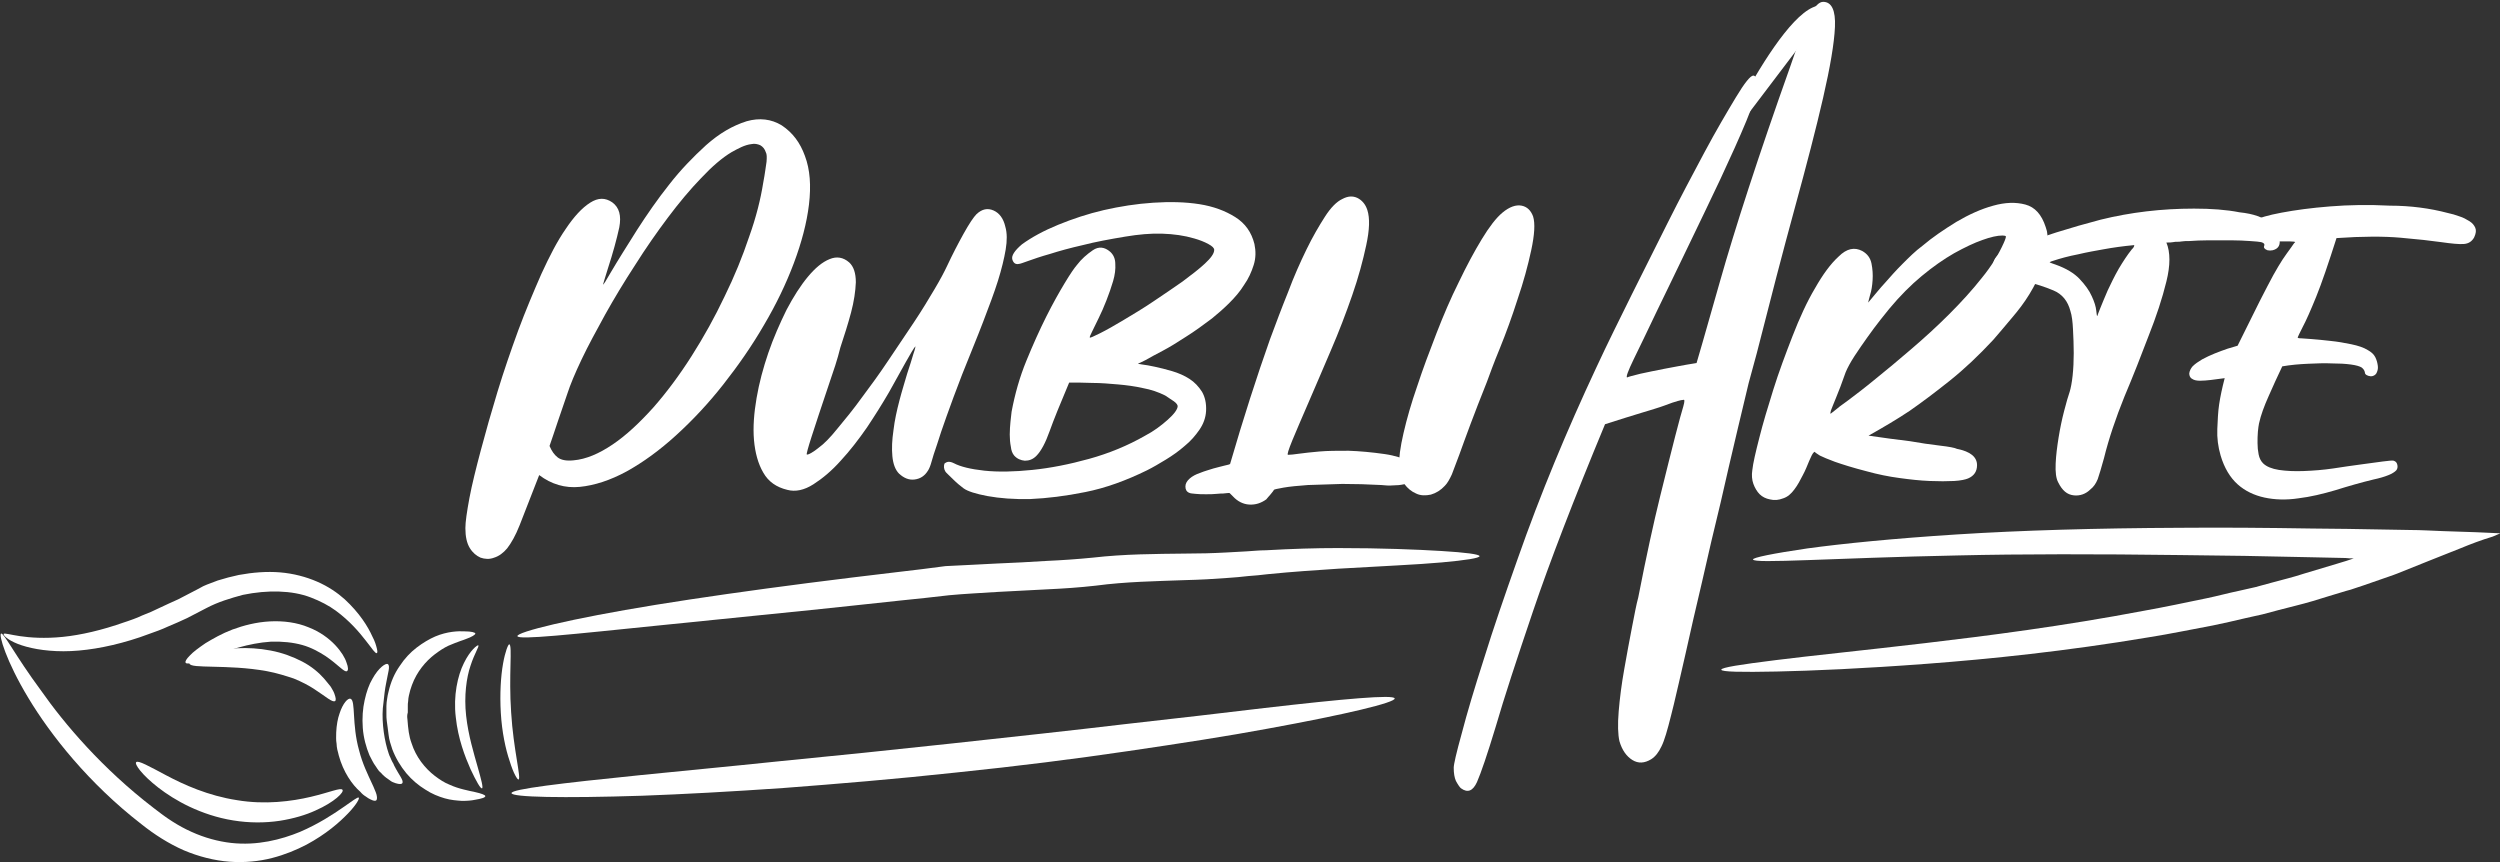 <svg width="229" height="79" viewBox="0 0 229 79" fill="none" xmlns="http://www.w3.org/2000/svg">
    <rect x="0" y="0" width="229" height="79" fill="#333333" stroke="none"/>
    <g clip-path="url(#clip0_5_234)">
        <path
            d="M35.09 66.509C35.158 67.251 35.293 67.96 35.462 68.568C35.564 68.872 35.631 69.176 35.767 69.412C35.834 69.547 35.868 69.682 35.935 69.783C36.003 69.885 36.071 70.02 36.105 70.121C36.544 70.999 37.017 71.505 36.848 71.742C36.781 71.843 36.578 71.843 36.24 71.742C36.172 71.708 36.071 71.674 35.969 71.64C35.868 71.606 35.8 71.539 35.699 71.471C35.496 71.336 35.259 71.168 35.056 70.965C34.955 70.864 34.854 70.729 34.718 70.627C34.617 70.492 34.516 70.357 34.414 70.189C34.178 69.885 34.042 69.547 33.84 69.176C33.535 68.433 33.299 67.589 33.231 66.677C33.163 65.766 33.231 64.888 33.4 64.145C33.569 63.369 33.806 62.694 34.11 62.187C34.685 61.141 35.361 60.702 35.53 60.837C35.767 61.006 35.53 61.647 35.361 62.626C35.259 63.133 35.192 63.706 35.124 64.382C35.023 65.023 35.023 65.766 35.09 66.509Z"
            fill="white" />
        <path
            d="M31.034 69.21C31 69.007 30.932 68.838 30.898 68.669C30.865 68.501 30.831 68.298 30.831 68.129C30.763 67.758 30.797 67.42 30.797 67.082C30.831 66.407 30.932 65.833 31.101 65.361C31.405 64.415 31.879 63.909 32.115 64.01C32.589 64.179 32.217 66.34 32.893 68.737C33.197 69.952 33.704 70.965 34.076 71.775C34.178 71.978 34.245 72.147 34.313 72.315C34.38 72.484 34.448 72.619 34.482 72.754C34.55 73.024 34.55 73.193 34.482 73.294C34.38 73.396 34.211 73.362 33.941 73.227C33.806 73.159 33.67 73.092 33.502 72.957C33.333 72.856 33.163 72.721 32.994 72.518C32.251 71.877 31.439 70.695 31.034 69.21Z"
            fill="white" />
        <path
            d="M24.442 61.478C22.582 61.141 20.824 61.107 19.54 61.073C18.255 61.039 17.41 61.039 17.342 60.769C17.275 60.533 18.052 60.06 19.371 59.723C20.723 59.385 22.65 59.182 24.78 59.588C25.861 59.79 26.842 60.161 27.687 60.6C28.532 61.039 29.208 61.613 29.681 62.153C29.918 62.423 30.121 62.694 30.29 62.896C30.425 63.132 30.56 63.335 30.628 63.538C30.763 63.909 30.797 64.145 30.696 64.213C30.459 64.382 29.851 63.808 28.802 63.132C28.295 62.795 27.653 62.457 26.909 62.153C26.199 61.917 25.354 61.647 24.442 61.478Z"
            fill="white" />
        <path
            d="M18.897 55.705C18.323 56.009 17.714 56.313 17.14 56.617C16.565 56.887 15.956 57.157 15.382 57.393C14.807 57.663 14.232 57.866 13.658 58.068C13.387 58.17 13.083 58.271 12.812 58.372C12.542 58.474 12.238 58.541 11.967 58.642C9.736 59.318 7.606 59.655 5.815 59.655C4.023 59.655 2.569 59.351 1.623 58.98C0.676 58.608 0.27 58.17 0.338 58.068C0.406 57.967 0.913 58.136 1.826 58.271C2.738 58.406 4.09 58.507 5.747 58.339C7.403 58.17 9.33 57.731 11.426 56.988C11.697 56.887 11.967 56.819 12.204 56.718C12.474 56.617 12.745 56.515 13.015 56.38C13.556 56.178 14.097 55.941 14.638 55.671C15.179 55.401 15.754 55.165 16.328 54.895C16.903 54.591 17.444 54.321 18.018 54.017L18.458 53.781C18.559 53.713 18.661 53.679 18.728 53.646L18.965 53.544C19.303 53.409 19.607 53.308 19.945 53.173C20.588 52.971 21.23 52.802 21.872 52.667C23.157 52.43 24.442 52.329 25.659 52.43C26.876 52.532 28.025 52.836 29.039 53.274C30.053 53.713 30.898 54.287 31.575 54.895C32.927 56.144 33.704 57.393 34.11 58.305C34.347 58.744 34.448 59.115 34.516 59.385C34.583 59.655 34.583 59.79 34.516 59.824C34.448 59.858 34.347 59.756 34.178 59.554C34.009 59.351 33.806 59.047 33.502 58.676C32.927 57.933 32.048 56.887 30.763 55.941C30.121 55.469 29.343 55.064 28.464 54.726C27.585 54.389 26.605 54.22 25.557 54.186C24.509 54.152 23.394 54.253 22.244 54.49C21.129 54.794 19.979 55.131 18.897 55.705Z"
            fill="white" />
        <path
            d="M24.712 56.92C25.963 56.853 27.214 57.022 28.262 57.461C29.31 57.866 30.121 58.474 30.696 59.081C31.27 59.689 31.608 60.263 31.744 60.702C31.913 61.141 31.913 61.411 31.777 61.478C31.541 61.613 30.966 60.87 29.817 60.094C29.242 59.723 28.532 59.318 27.687 59.081C26.842 58.845 25.861 58.744 24.813 58.777C22.717 58.912 20.824 59.621 19.438 60.094C18.052 60.6 17.14 60.938 17.004 60.702C16.937 60.6 17.072 60.364 17.376 60.06C17.68 59.723 18.188 59.351 18.83 58.912C19.506 58.507 20.317 58.035 21.298 57.663C22.312 57.292 23.461 56.988 24.712 56.92Z"
            fill="white" />
        <path
            d="M14.063 74.004C15.213 74.915 16.328 75.658 17.545 76.198C18.728 76.738 19.979 77.076 21.162 77.211C23.563 77.481 25.76 76.907 27.484 76.198C29.208 75.455 30.527 74.577 31.405 73.97C32.285 73.362 32.758 72.991 32.859 73.058C32.961 73.126 32.656 73.7 31.879 74.51C31.101 75.32 29.884 76.4 28.059 77.379C27.146 77.852 26.098 78.291 24.915 78.595C23.732 78.899 22.413 79.034 21.027 78.933C19.641 78.831 18.188 78.46 16.835 77.886C15.449 77.278 14.131 76.434 12.948 75.489C10.547 73.632 8.451 71.573 6.727 69.581C5.003 67.589 3.617 65.631 2.603 63.943C0.541 60.533 -0.135 58.102 0.101 58.035C0.338 57.933 1.42 60.094 3.719 63.2C5.916 66.34 9.398 70.425 14.063 74.004Z"
            fill="white" />
        <path
            d="M21.365 75.151C19.878 74.915 18.526 74.442 17.376 73.902C16.227 73.362 15.246 72.721 14.503 72.147C12.981 70.965 12.305 69.986 12.474 69.817C12.643 69.615 13.658 70.188 15.246 71.032C16.835 71.876 19.066 72.889 21.703 73.294C24.306 73.733 26.74 73.396 28.464 72.991C30.189 72.585 31.236 72.113 31.372 72.349C31.541 72.552 30.662 73.463 28.904 74.24C28.025 74.645 26.909 74.983 25.625 75.185C24.273 75.388 22.819 75.388 21.365 75.151Z"
            fill="white" />
        <path
            d="M37.322 65.901C37.389 66.779 37.457 67.42 37.693 68.061C37.896 68.703 38.2 69.277 38.572 69.783C38.944 70.29 39.384 70.729 39.823 71.066C40.263 71.404 40.736 71.708 41.175 71.876C41.615 72.079 42.054 72.214 42.46 72.315C42.832 72.417 43.204 72.484 43.508 72.552C44.117 72.687 44.455 72.822 44.455 72.923C44.455 73.058 44.117 73.159 43.508 73.261C43.204 73.328 42.798 73.362 42.325 73.362C41.852 73.328 41.311 73.294 40.736 73.126C40.161 72.957 39.553 72.721 38.944 72.315C38.336 71.944 37.727 71.438 37.22 70.83C36.713 70.222 36.24 69.446 35.935 68.635C35.868 68.433 35.8 68.23 35.733 67.994C35.665 67.791 35.631 67.555 35.597 67.319C35.53 66.846 35.496 66.475 35.428 66.036C35.395 65.833 35.395 65.597 35.395 65.361V65.023V64.686C35.395 64.449 35.428 64.213 35.462 64.01C35.496 63.774 35.53 63.571 35.597 63.335C35.8 62.457 36.138 61.681 36.612 61.006C37.051 60.33 37.592 59.756 38.167 59.318C38.741 58.879 39.316 58.541 39.857 58.305C40.972 57.832 41.987 57.798 42.561 57.832C43.17 57.832 43.542 57.933 43.542 58.035C43.542 58.136 43.237 58.339 42.663 58.541C42.528 58.608 42.359 58.642 42.19 58.71C42.02 58.777 41.852 58.845 41.649 58.912C41.446 58.98 41.277 59.081 41.074 59.149C40.871 59.25 40.668 59.351 40.465 59.486C40.06 59.756 39.62 60.06 39.215 60.465C38.809 60.87 38.437 61.343 38.133 61.883C37.829 62.423 37.592 63.065 37.457 63.706C37.423 63.875 37.389 64.044 37.389 64.213C37.355 64.382 37.355 64.55 37.355 64.719V64.989V65.259C37.288 65.496 37.288 65.665 37.322 65.901Z"
            fill="white" />
        <path
            d="M73.73 14.281C74.204 15.53 74.305 17.015 74.102 18.737C73.899 20.425 73.426 22.215 72.716 24.105C72.006 25.996 71.094 27.886 69.978 29.777C68.862 31.701 67.612 33.491 66.259 35.212C64.907 36.934 63.453 38.487 61.932 39.871C60.411 41.255 58.923 42.336 57.402 43.18C55.915 43.99 54.461 44.463 53.109 44.598C51.757 44.733 50.506 44.361 49.39 43.517C48.579 45.611 47.97 47.164 47.599 48.109C47.227 49.054 46.821 49.763 46.449 50.236C46.111 50.641 45.705 50.945 45.266 51.08C44.826 51.249 44.421 51.215 44.015 51.08C43.643 50.911 43.305 50.641 43.035 50.202C42.764 49.763 42.629 49.156 42.629 48.379C42.629 47.805 42.764 46.894 43.001 45.611C43.237 44.361 43.609 42.876 44.049 41.222C44.488 39.568 44.995 37.778 45.57 35.888C46.145 33.997 46.787 32.14 47.463 30.283C48.139 28.46 48.883 26.705 49.593 25.084C50.337 23.464 51.047 22.079 51.824 20.965C52.568 19.851 53.312 19.041 54.055 18.568C54.799 18.096 55.441 18.096 56.084 18.535C56.726 19.007 56.929 19.75 56.726 20.83C56.489 21.911 56.151 23.16 55.678 24.611C55.374 25.557 55.239 26.063 55.239 26.063C55.272 26.097 55.509 25.726 55.949 24.949C56.625 23.801 57.436 22.518 58.349 21.067C59.261 19.649 60.242 18.231 61.29 16.914C62.338 15.564 63.487 14.382 64.67 13.302C65.887 12.221 67.104 11.512 68.389 11.107C69.572 10.77 70.654 10.905 71.6 11.479C72.615 12.154 73.291 13.065 73.73 14.281ZM69.91 16.745C70.079 15.867 70.147 15.226 70.215 14.821C70.248 14.416 70.248 14.112 70.147 13.943C70.046 13.639 69.876 13.437 69.64 13.302C69.403 13.2 69.133 13.133 68.829 13.2C68.524 13.234 68.22 13.335 67.916 13.47C67.612 13.605 67.307 13.774 67.003 13.943C66.158 14.45 65.245 15.226 64.231 16.306C63.217 17.353 62.203 18.568 61.188 19.919C60.174 21.269 59.16 22.721 58.18 24.274C57.166 25.827 56.253 27.346 55.441 28.798C54.63 30.283 53.886 31.634 53.278 32.917C52.669 34.2 52.23 35.246 51.959 36.09C51.689 36.867 51.419 37.677 51.114 38.555C50.81 39.432 50.573 40.209 50.337 40.85C50.54 41.323 50.776 41.661 51.081 41.897C51.385 42.133 51.858 42.235 52.534 42.167C53.684 42.066 54.867 41.559 56.117 40.715C57.368 39.871 58.585 38.724 59.836 37.339C61.053 35.955 62.236 34.368 63.352 32.613C64.468 30.857 65.482 29.034 66.361 27.177C67.273 25.32 68.017 23.497 68.626 21.674C69.268 19.885 69.674 18.231 69.91 16.745Z"
            fill="white" />
        <path
            d="M75.995 35.01C75.218 37.306 74.677 38.96 74.339 40.006C74.001 41.053 73.865 41.593 73.899 41.627C73.933 41.661 74.068 41.627 74.305 41.492C74.542 41.357 74.778 41.188 74.981 41.019C75.454 40.682 76.029 40.108 76.705 39.264C77.381 38.453 78.159 37.508 78.936 36.428C79.748 35.347 80.559 34.233 81.37 33.018C82.182 31.802 82.959 30.655 83.703 29.541C84.447 28.427 85.055 27.414 85.596 26.502C86.137 25.591 86.509 24.882 86.746 24.375C87.253 23.295 87.76 22.316 88.267 21.404C88.774 20.493 89.18 19.885 89.45 19.615C89.957 19.142 90.464 19.041 91.005 19.277C91.546 19.514 91.918 20.02 92.087 20.763C92.256 21.337 92.256 22.046 92.121 22.856C91.985 23.666 91.749 24.645 91.411 25.726C91.073 26.806 90.599 28.055 90.058 29.473C89.518 30.891 88.841 32.511 88.132 34.301C87.557 35.786 87.084 37.069 86.712 38.116C86.34 39.162 86.036 40.04 85.833 40.715C85.596 41.391 85.427 41.931 85.326 42.302C85.224 42.673 85.123 42.91 85.021 43.079C84.717 43.585 84.311 43.855 83.771 43.923C83.263 43.99 82.79 43.788 82.351 43.383C82.013 43.045 81.81 42.505 81.742 41.796C81.675 41.087 81.708 40.31 81.844 39.399C81.945 38.521 82.148 37.609 82.385 36.698C82.621 35.786 82.892 34.942 83.094 34.233C83.331 33.491 83.534 32.917 83.669 32.41C83.838 31.938 83.872 31.701 83.838 31.735C83.669 31.938 83.399 32.41 82.959 33.187C82.52 33.963 82.013 34.875 81.438 35.921C80.829 36.968 80.153 38.048 79.41 39.162C78.632 40.276 77.855 41.289 77.009 42.201C76.198 43.112 75.353 43.821 74.508 44.361C73.663 44.902 72.851 45.071 72.108 44.868C71.127 44.632 70.383 44.125 69.91 43.281C69.437 42.471 69.166 41.458 69.065 40.31C68.964 39.129 69.065 37.846 69.302 36.462C69.538 35.077 69.91 33.693 70.383 32.309C70.857 30.925 71.431 29.642 72.04 28.393C72.682 27.177 73.325 26.165 74.001 25.354C74.677 24.544 75.319 24.004 75.995 23.734C76.638 23.464 77.246 23.565 77.787 24.038C78.193 24.409 78.395 25.017 78.395 25.861C78.362 26.671 78.227 27.616 77.956 28.629C77.686 29.642 77.347 30.722 76.976 31.836C76.705 32.95 76.333 34.031 75.995 35.01Z"
            fill="white" />
        <path
            d="M87.388 42.437C87.963 42.741 88.909 42.977 90.16 43.112C91.445 43.247 92.898 43.214 94.555 43.045C96.211 42.876 97.935 42.538 99.761 42.032C101.586 41.526 103.31 40.817 104.899 39.905C105.677 39.5 106.353 38.994 106.961 38.453C107.57 37.913 107.874 37.474 107.874 37.204C107.874 37.103 107.773 36.934 107.536 36.765C107.299 36.597 107.029 36.428 106.725 36.225C106.116 35.921 105.44 35.685 104.696 35.55C103.953 35.381 103.175 35.28 102.398 35.212C101.62 35.145 100.842 35.077 100.065 35.077C99.287 35.044 98.578 35.044 97.935 35.044C97.124 36.968 96.515 38.453 96.144 39.5C95.772 40.547 95.366 41.323 94.927 41.762C94.622 42.066 94.284 42.201 93.879 42.201C93.507 42.167 93.169 42.032 92.898 41.728C92.729 41.526 92.628 41.255 92.594 40.918C92.526 40.58 92.493 40.209 92.493 39.804C92.493 39.399 92.526 38.994 92.56 38.622C92.594 38.251 92.628 37.947 92.662 37.711C92.966 36.09 93.405 34.537 94.014 33.052C94.622 31.566 95.231 30.216 95.839 29C96.448 27.785 97.022 26.772 97.529 25.928C98.037 25.084 98.409 24.544 98.645 24.274C99.051 23.734 99.558 23.295 100.099 22.924C100.64 22.552 101.181 22.62 101.688 23.058C101.992 23.329 102.161 23.7 102.161 24.173C102.195 24.645 102.127 25.186 101.958 25.759C101.789 26.333 101.586 26.907 101.35 27.515C101.113 28.123 100.876 28.663 100.64 29.136C100.403 29.642 100.2 30.047 100.031 30.385C99.862 30.722 99.794 30.891 99.828 30.925C99.862 30.959 100.166 30.823 100.775 30.52C101.383 30.216 102.093 29.811 102.938 29.304C103.784 28.798 104.696 28.258 105.643 27.616C106.589 26.975 107.502 26.367 108.314 25.793C109.125 25.186 109.835 24.645 110.376 24.139C110.917 23.633 111.221 23.227 111.221 22.89C111.221 22.721 111.052 22.552 110.68 22.35C110.308 22.147 109.869 21.978 109.395 21.843C108.483 21.573 107.502 21.438 106.454 21.404C105.406 21.37 104.291 21.472 103.074 21.674C101.654 21.911 100.369 22.147 99.186 22.451C98.003 22.721 97.022 22.991 96.177 23.261C95.332 23.497 94.656 23.734 94.183 23.903C93.71 24.071 93.439 24.173 93.338 24.173C93.033 24.24 92.831 24.105 92.729 23.767C92.628 23.43 92.932 22.957 93.608 22.383C94.487 21.742 95.603 21.134 96.921 20.594C98.239 20.054 99.659 19.581 101.113 19.244C102.6 18.906 104.088 18.67 105.643 18.568C107.164 18.467 108.584 18.501 109.869 18.703C111.153 18.906 112.235 19.311 113.148 19.885C114.061 20.459 114.635 21.269 114.906 22.35C115.041 22.991 115.041 23.633 114.838 24.274C114.635 24.915 114.365 25.523 113.959 26.097C113.587 26.705 113.114 27.245 112.607 27.751C112.1 28.258 111.559 28.73 111.018 29.169C110.207 29.777 109.429 30.351 108.618 30.857C107.84 31.364 107.13 31.803 106.488 32.14C105.846 32.478 105.339 32.748 104.933 32.984C104.527 33.187 104.324 33.288 104.257 33.288C104.223 33.322 104.358 33.355 104.629 33.389C104.933 33.423 105.305 33.491 105.778 33.592C106.251 33.693 106.792 33.828 107.367 33.997C107.942 34.166 108.483 34.402 108.956 34.706C109.429 35.01 109.801 35.415 110.105 35.888C110.376 36.36 110.511 36.934 110.477 37.643C110.443 38.251 110.24 38.825 109.869 39.365C109.497 39.905 109.057 40.411 108.516 40.85C107.975 41.323 107.401 41.728 106.792 42.1C106.184 42.471 105.609 42.809 105.068 43.079C103.141 44.024 101.282 44.699 99.423 45.071C97.597 45.442 95.907 45.644 94.386 45.712C92.864 45.746 91.58 45.644 90.464 45.442C89.382 45.239 88.639 45.003 88.267 44.733C87.996 44.53 87.658 44.26 87.286 43.889C86.915 43.517 86.678 43.315 86.61 43.214C86.441 42.944 86.441 42.707 86.509 42.471C86.746 42.268 86.982 42.235 87.388 42.437Z"
            fill="white" />
        <path
            d="M126.535 44.429C125.318 44.361 124.101 44.328 122.951 44.328C121.768 44.361 120.754 44.395 119.807 44.429C118.895 44.497 118.151 44.564 117.576 44.665C117.002 44.767 116.697 44.834 116.697 44.868C116.664 44.935 116.562 45.071 116.393 45.273C116.224 45.476 116.089 45.611 115.987 45.746C115.514 46.083 115.007 46.252 114.432 46.218C113.858 46.185 113.351 45.914 112.945 45.476C112.742 45.273 112.641 45.172 112.641 45.172C112.607 45.138 112.404 45.172 112.032 45.206C111.931 45.206 111.728 45.206 111.424 45.239C111.119 45.273 110.815 45.273 110.477 45.273C110.139 45.273 109.801 45.273 109.531 45.239C109.226 45.206 109.057 45.206 108.922 45.138C108.685 45.037 108.584 44.834 108.584 44.564C108.584 44.294 108.719 44.058 108.99 43.821C109.226 43.619 109.531 43.45 109.936 43.315C110.342 43.146 110.748 43.045 111.153 42.91C111.559 42.809 111.897 42.707 112.201 42.64C112.505 42.572 112.641 42.538 112.674 42.505C113.891 38.318 115.109 34.537 116.326 31.094C116.866 29.642 117.407 28.19 117.982 26.772C118.523 25.32 119.098 24.038 119.672 22.856C120.247 21.674 120.822 20.695 121.363 19.851C121.903 19.007 122.444 18.467 122.951 18.231C123.459 17.961 123.898 17.927 124.337 18.13C124.743 18.332 125.081 18.703 125.25 19.244C125.487 19.986 125.453 21.033 125.149 22.451C124.845 23.869 124.439 25.388 123.864 27.042C123.289 28.697 122.647 30.385 121.903 32.106C121.16 33.862 120.484 35.415 119.875 36.833C119.267 38.251 118.76 39.399 118.388 40.31C118.016 41.222 117.881 41.661 117.982 41.661C118.185 41.661 118.523 41.627 118.996 41.559C119.469 41.492 120.112 41.424 120.855 41.357C121.633 41.289 122.512 41.289 123.526 41.289C124.54 41.323 125.656 41.424 126.839 41.593C127.312 41.661 127.752 41.762 128.191 41.897C128.631 42.032 128.935 42.167 129.138 42.268C129.476 42.538 129.645 42.876 129.645 43.247C129.645 43.585 129.544 43.855 129.341 44.024C129.138 44.193 128.901 44.294 128.597 44.361C128.293 44.429 127.955 44.463 127.583 44.463C127.245 44.497 126.873 44.463 126.535 44.429Z"
            fill="white" />
        <path
            d="M140.429 19.817C140.632 20.459 140.564 21.506 140.26 22.923C139.956 24.341 139.55 25.827 139.009 27.414C138.502 29 137.961 30.486 137.386 31.904C136.812 33.288 136.44 34.335 136.203 34.976C135.595 36.495 135.088 37.812 134.682 38.892C134.276 39.973 133.938 40.918 133.668 41.661C133.397 42.403 133.161 43.011 132.992 43.45C132.789 43.889 132.586 44.26 132.349 44.496C131.978 44.902 131.538 45.172 131.065 45.307C130.592 45.408 130.118 45.408 129.713 45.206C129.307 45.037 128.935 44.733 128.631 44.328C128.327 43.923 128.158 43.382 128.158 42.775C128.124 41.998 128.259 40.985 128.563 39.669C128.867 38.352 129.273 36.934 129.814 35.381C130.321 33.828 130.93 32.208 131.572 30.553C132.214 28.899 132.89 27.312 133.634 25.827C134.344 24.341 135.054 23.025 135.73 21.911C136.406 20.797 137.048 19.953 137.623 19.48C138.265 18.94 138.874 18.737 139.381 18.838C139.888 18.94 140.226 19.277 140.429 19.817Z"
            fill="white" />
        <path
            d="M170.584 22.991C171.057 23.261 171.327 23.633 171.429 24.139C171.53 24.645 171.564 25.152 171.53 25.658C171.496 26.165 171.429 26.637 171.294 27.042C171.192 27.448 171.125 27.65 171.125 27.718C171.699 27.042 172.206 26.401 172.68 25.895C173.153 25.354 173.66 24.78 174.269 24.173C174.877 23.565 175.452 22.991 176.094 22.518C177.007 21.742 178.055 21.033 179.204 20.324C180.354 19.649 181.469 19.142 182.585 18.838C183.666 18.535 184.647 18.501 185.526 18.737C186.405 18.974 187.013 19.649 187.385 20.797C187.453 21.033 187.52 21.202 187.52 21.337C187.554 21.472 187.554 21.742 187.554 22.113C187.554 22.924 187.385 23.734 187.081 24.544C186.777 25.354 186.371 26.165 185.898 26.941C185.424 27.718 184.883 28.427 184.275 29.136C183.666 29.845 183.126 30.52 182.585 31.127C181.266 32.545 179.948 33.794 178.596 34.875C177.243 35.955 176.026 36.867 174.911 37.643C173.795 38.386 172.544 39.129 171.158 39.905C172.544 40.108 173.795 40.277 174.945 40.412C175.891 40.58 176.804 40.715 177.683 40.817C178.562 40.918 179.069 41.019 179.272 41.121C180.489 41.357 181.097 41.863 181.097 42.606C181.097 43.18 180.827 43.585 180.286 43.821C180.049 43.923 179.61 44.024 179.001 44.058C178.359 44.092 177.615 44.092 176.77 44.058C175.891 44.024 174.978 43.923 173.998 43.788C172.984 43.653 172.004 43.45 171.023 43.18C169.705 42.842 168.758 42.538 168.082 42.302C167.44 42.066 166.966 41.863 166.696 41.728C166.426 41.559 166.29 41.458 166.257 41.424C166.223 41.357 166.189 41.391 166.121 41.458C166.02 41.559 165.885 41.83 165.716 42.235C165.547 42.64 165.378 43.079 165.141 43.518C164.904 43.99 164.668 44.429 164.363 44.834C164.059 45.239 163.755 45.51 163.349 45.645C162.91 45.813 162.538 45.847 162.132 45.746C161.76 45.678 161.422 45.51 161.186 45.273C160.949 45.037 160.746 44.699 160.611 44.328C160.476 43.956 160.442 43.518 160.51 43.079C160.577 42.437 160.814 41.424 161.152 40.108C161.49 38.757 161.929 37.306 162.437 35.685C162.944 34.065 163.552 32.444 164.194 30.79C164.837 29.136 165.513 27.65 166.257 26.401C166.966 25.152 167.676 24.173 168.42 23.497C169.164 22.755 169.874 22.62 170.584 22.991ZM173.051 28.291C172.882 28.494 172.612 28.832 172.24 29.304C171.868 29.777 171.463 30.317 171.057 30.891C170.651 31.465 170.246 32.039 169.874 32.613C169.502 33.187 169.231 33.693 169.062 34.098C168.724 35.077 168.42 35.854 168.183 36.428C167.947 36.968 167.812 37.373 167.71 37.609C167.643 37.846 167.643 37.913 167.71 37.88C167.778 37.812 167.947 37.711 168.183 37.508C168.251 37.441 168.623 37.137 169.299 36.664C169.975 36.158 170.82 35.516 171.801 34.706C172.815 33.896 173.897 32.984 175.08 31.971C176.263 30.959 177.412 29.912 178.528 28.798C179.644 27.684 180.658 26.57 181.537 25.456C182.449 24.341 183.092 23.261 183.531 22.282C183.7 21.911 183.768 21.674 183.734 21.641C183.7 21.607 183.599 21.573 183.43 21.573C182.957 21.573 182.348 21.708 181.604 21.978C180.827 22.248 179.982 22.654 179.001 23.194C178.055 23.734 177.041 24.443 176.026 25.287C175.046 26.097 174.032 27.11 173.051 28.291Z"
            fill="white" />
        <path
            d="M207.838 20.358C208.345 20.797 208.649 21.269 208.784 21.843C208.919 22.417 208.717 22.789 208.176 22.924C208.007 22.957 207.871 22.957 207.702 22.924C207.432 22.822 207.331 22.687 207.398 22.518C207.466 22.35 207.364 22.248 207.128 22.181C206.959 22.147 206.654 22.113 206.114 22.08C205.606 22.046 204.998 22.012 204.356 22.012C203.713 22.012 203.037 22.012 202.327 22.012C201.651 22.012 201.043 22.046 200.536 22.08C200.265 22.08 200.062 22.08 199.859 22.113C199.69 22.147 199.555 22.147 199.42 22.147C199.319 22.147 199.183 22.147 199.048 22.181C198.913 22.215 198.71 22.215 198.44 22.215C198.811 23.092 198.811 24.308 198.44 25.793C198.068 27.312 197.527 28.967 196.817 30.756C196.141 32.545 195.397 34.436 194.586 36.36C193.808 38.285 193.166 40.175 192.726 41.965C192.49 42.842 192.287 43.484 192.152 43.889C191.983 44.294 191.78 44.598 191.476 44.834C191.07 45.239 190.529 45.442 189.954 45.374C189.346 45.307 188.906 44.936 188.535 44.193C188.332 43.822 188.264 43.248 188.298 42.471C188.332 41.694 188.433 40.918 188.568 40.074C188.704 39.23 188.873 38.42 189.075 37.643C189.278 36.867 189.447 36.259 189.582 35.888C189.684 35.55 189.785 35.044 189.853 34.402C189.921 33.761 189.954 33.052 189.954 32.343C189.954 31.6 189.921 30.891 189.887 30.182C189.853 29.473 189.785 28.899 189.65 28.494C189.413 27.583 188.906 26.941 188.095 26.604C187.284 26.266 186.472 25.996 185.627 25.827C184.782 25.658 184.038 25.456 183.396 25.287C182.754 25.084 182.483 24.679 182.585 24.072C182.652 23.768 182.821 23.531 183.058 23.329C183.295 23.126 183.734 22.924 184.376 22.654C187.013 21.674 189.718 20.83 192.422 20.122C195.16 19.446 198 19.109 200.975 19.109C202.53 19.109 203.95 19.21 205.133 19.446C206.452 19.581 207.297 19.919 207.838 20.358ZM195.262 22.856C195.431 22.687 195.498 22.586 195.498 22.451C194.417 22.552 193.504 22.687 192.76 22.822C192.017 22.957 191.205 23.092 190.36 23.295C189.481 23.464 188.737 23.666 188.027 23.903C187.791 23.97 187.723 24.038 187.757 24.038C187.825 24.072 187.994 24.139 188.298 24.24C189.244 24.578 189.988 25.017 190.495 25.557C191.002 26.097 191.374 26.604 191.611 27.144C191.847 27.65 191.983 28.089 192.017 28.46C192.05 28.832 192.084 29 192.118 28.933C192.118 28.899 192.219 28.663 192.388 28.224C192.557 27.785 192.794 27.245 193.064 26.604C193.369 25.962 193.673 25.321 194.079 24.612C194.484 23.936 194.856 23.363 195.262 22.856Z"
            fill="white" />
        <path
            d="M224.233 19.514C224.571 19.581 224.909 19.683 225.281 19.818C225.619 19.919 225.924 20.088 226.194 20.256C226.465 20.425 226.634 20.628 226.735 20.864C226.836 21.101 226.803 21.371 226.634 21.742C226.431 22.113 226.126 22.316 225.687 22.35C225.248 22.383 224.571 22.316 223.625 22.181C222.678 22.046 221.461 21.911 219.906 21.776C218.385 21.641 216.424 21.641 214.024 21.809C213.28 24.139 212.672 25.928 212.165 27.177C211.658 28.427 211.252 29.338 210.948 29.912C210.643 30.486 210.508 30.824 210.474 30.891C210.441 30.959 210.542 30.992 210.812 30.992C210.914 30.992 211.252 31.026 211.759 31.06C212.266 31.094 212.841 31.161 213.483 31.229C214.125 31.296 214.734 31.398 215.376 31.533C216.019 31.668 216.526 31.836 216.898 32.073C217.202 32.242 217.438 32.444 217.574 32.714C217.709 32.984 217.776 33.254 217.81 33.525C217.844 33.794 217.776 33.997 217.675 34.2C217.574 34.368 217.371 34.47 217.168 34.47C216.83 34.436 216.627 34.301 216.627 34.132C216.593 33.93 216.492 33.794 216.323 33.66C216.154 33.558 215.85 33.457 215.342 33.389C214.835 33.322 214.261 33.288 213.585 33.288C212.908 33.254 212.199 33.288 211.387 33.322C210.61 33.356 209.832 33.423 209.055 33.558C208.615 34.47 208.209 35.381 207.804 36.293C207.398 37.204 207.094 38.015 206.925 38.791C206.891 38.96 206.857 39.196 206.823 39.534C206.79 39.871 206.79 40.243 206.79 40.58C206.79 40.952 206.823 41.289 206.891 41.627C206.959 41.965 207.094 42.235 207.297 42.437C207.601 42.741 208.108 42.944 208.75 43.045C209.426 43.146 210.204 43.18 211.049 43.146C211.928 43.112 212.807 43.045 213.72 42.91C214.633 42.775 215.478 42.64 216.289 42.539C217.067 42.437 217.743 42.336 218.284 42.269C218.824 42.201 219.162 42.167 219.264 42.201C219.467 42.269 219.568 42.404 219.602 42.606C219.636 42.809 219.602 42.944 219.501 43.079C219.23 43.383 218.52 43.686 217.405 43.923C216.289 44.193 215.106 44.53 213.923 44.902C212.773 45.239 211.658 45.51 210.542 45.645C209.426 45.813 208.378 45.78 207.432 45.577C206.485 45.374 205.64 44.969 204.964 44.362C204.288 43.754 203.747 42.876 203.409 41.728C203.172 40.918 203.071 40.108 203.105 39.297C203.139 38.487 203.172 37.711 203.274 37.036C203.375 36.36 203.544 35.55 203.781 34.639C203.24 34.706 202.801 34.774 202.496 34.807C202.158 34.841 201.854 34.875 201.516 34.875C201.178 34.875 200.941 34.807 200.806 34.706C200.603 34.605 200.536 34.402 200.536 34.2C200.569 33.963 200.671 33.761 200.84 33.558C201.076 33.322 201.381 33.119 201.719 32.917C202.091 32.714 202.462 32.545 202.868 32.377C203.274 32.208 203.679 32.073 204.051 31.938C204.423 31.836 204.727 31.735 204.964 31.668C205.809 29.946 206.485 28.595 206.992 27.583C207.5 26.604 207.905 25.793 208.243 25.186C208.581 24.578 208.852 24.139 209.088 23.768C209.325 23.43 209.595 23.025 209.9 22.62L210.136 22.282C210.17 22.248 210.204 22.215 210.238 22.181C210.238 22.147 210.069 22.113 209.765 22.113C209.426 22.113 209.055 22.113 208.649 22.113C207.77 22.113 207.229 22.113 207.026 22.08C206.823 22.046 206.621 21.978 206.418 21.809C206.147 21.573 206.046 21.303 206.08 20.965C206.113 20.628 206.283 20.392 206.587 20.189C206.925 19.953 207.736 19.716 208.987 19.48C210.238 19.244 211.725 19.041 213.449 18.906C215.14 18.771 216.965 18.737 218.926 18.839C220.785 18.839 222.577 19.075 224.233 19.514Z"
            fill="white" />
        <path d="M156.554 15.159C156.554 15.159 164.059 -1.553 167.507 0.709L156.554 15.159Z" fill="white" />
        <path
            d="M160.172 35.111C159.462 38.014 158.887 40.547 158.38 42.673C157.907 44.8 157.366 47.096 156.757 49.594C156.182 52.093 155.642 54.49 155.101 56.752C154.594 59.014 154.154 60.972 153.782 62.559C153.41 64.179 153.174 65.158 153.072 65.529C152.734 66.88 152.464 67.825 152.193 68.365C151.923 68.939 151.619 69.311 151.247 69.547C150.638 69.918 150.064 69.952 149.523 69.615C148.982 69.277 148.576 68.703 148.34 67.893C148.204 67.285 148.171 66.374 148.272 65.158C148.373 63.943 148.542 62.626 148.779 61.309C149.016 59.959 149.252 58.676 149.489 57.461C149.726 56.245 149.895 55.334 150.064 54.726C150.807 50.911 151.483 47.839 152.058 45.509C152.633 43.146 153.106 41.323 153.444 39.973C153.782 38.622 154.053 37.711 154.188 37.238C154.323 36.765 154.323 36.563 154.188 36.63C154.087 36.63 153.917 36.664 153.681 36.732C153.41 36.799 153.039 36.934 152.498 37.137C151.957 37.339 151.247 37.542 150.368 37.812C149.489 38.082 148.373 38.42 147.021 38.859C144.148 45.779 141.95 51.485 140.429 55.975C138.908 60.465 137.758 63.977 137.015 66.542C136.237 69.108 135.662 70.796 135.291 71.64C134.919 72.45 134.445 72.653 133.837 72.214C133.735 72.147 133.566 71.91 133.364 71.539C133.228 71.235 133.161 70.83 133.161 70.323C133.161 70.02 133.397 68.973 133.904 67.15C134.378 65.327 135.054 63.065 135.933 60.33C136.778 57.596 137.826 54.557 139.009 51.215C141.105 45.239 143.539 39.399 146.21 33.693C147.258 31.431 148.373 29.203 149.489 26.941C150.503 24.915 151.585 22.755 152.734 20.459C153.884 18.163 155.033 16.003 156.115 13.977C157.197 11.951 158.177 10.297 158.988 8.947C159.8 7.596 160.341 6.921 160.611 6.921C160.712 6.921 160.814 7.022 160.915 7.191C161.017 7.394 161.05 7.63 161.017 7.934C160.983 8.44 160.611 9.487 159.969 11.073C159.326 12.627 158.515 14.416 157.602 16.374C156.656 18.366 155.675 20.425 154.627 22.586C153.579 24.747 152.633 26.738 151.754 28.528C150.909 30.317 150.199 31.769 149.658 32.883C149.117 33.997 148.914 34.571 149.049 34.571C149.185 34.503 149.59 34.402 150.266 34.233C150.943 34.098 151.652 33.929 152.396 33.794C153.14 33.659 154.12 33.457 155.405 33.254C155.439 33.187 156.149 30.689 157.535 25.827C158.921 20.932 161.05 14.348 163.992 6.077C164.769 3.781 165.378 2.194 165.817 1.384C166.223 0.574 166.628 0.169 167 0.169C167.778 0.169 168.15 0.945 168.082 2.465C168.014 3.984 167.643 6.144 167 8.947C166.358 11.749 165.479 15.125 164.397 19.075C163.315 23.025 162.166 27.448 160.915 32.377L160.172 35.111Z"
            fill="white" />
        <path
            d="M91.275 51.62C92.797 51.553 94.318 51.485 95.805 51.384C97.293 51.316 98.746 51.215 100.099 51.08C103.04 50.742 105.88 50.742 108.516 50.709C109.835 50.709 111.119 50.675 112.336 50.607C112.945 50.574 113.553 50.54 114.162 50.506C114.77 50.472 115.379 50.405 115.954 50.405C118.32 50.27 120.551 50.202 122.546 50.202C126.569 50.202 129.814 50.337 132.045 50.472C134.276 50.607 135.527 50.776 135.527 50.945C135.527 51.114 134.31 51.316 132.045 51.519C129.814 51.721 126.569 51.856 122.58 52.093C120.585 52.228 118.421 52.363 116.089 52.599C115.514 52.667 114.906 52.734 114.331 52.768C113.722 52.836 113.08 52.903 112.472 52.937C111.187 53.038 109.902 53.106 108.55 53.139C105.88 53.241 103.175 53.274 100.369 53.646C98.882 53.815 97.394 53.916 95.907 53.983C94.419 54.051 92.898 54.152 91.377 54.22C89.856 54.321 88.368 54.389 86.948 54.523C85.461 54.692 84.007 54.861 82.587 54.996C79.714 55.3 76.976 55.604 74.339 55.874C69.065 56.414 64.332 56.887 60.343 57.292C52.399 58.102 47.463 58.642 47.396 58.271C47.328 57.9 52.162 56.684 60.073 55.401C64.028 54.76 68.761 54.085 74.001 53.409C76.638 53.072 79.376 52.734 82.249 52.397C83.669 52.228 85.157 52.059 86.61 51.856C88.233 51.789 89.754 51.688 91.275 51.62Z"
            fill="white" />
        <path
            d="M225.349 50.236C223.422 51.012 221.495 51.755 219.602 52.532C219.365 52.633 219.129 52.7 218.858 52.802L218.081 53.072C217.574 53.241 217.033 53.443 216.526 53.612L215.714 53.882C215.444 53.983 215.207 54.051 214.937 54.118C213.889 54.422 212.841 54.76 211.827 55.064C210.813 55.367 209.765 55.604 208.75 55.874C208.243 56.009 207.736 56.144 207.229 56.279C206.722 56.38 206.215 56.515 205.708 56.617C204.694 56.853 203.713 57.089 202.699 57.292C200.705 57.663 198.778 58.068 196.851 58.372C189.211 59.655 182.314 60.364 176.5 60.803C170.685 61.242 165.986 61.444 162.741 61.512C159.495 61.58 157.67 61.546 157.67 61.343C157.67 61.141 159.428 60.87 162.673 60.465C165.885 60.06 170.584 59.588 176.331 58.912C182.078 58.237 188.94 57.359 196.411 55.941C198.304 55.604 200.198 55.199 202.158 54.794C203.139 54.591 204.119 54.321 205.099 54.118C205.606 54.017 206.08 53.882 206.587 53.781C207.094 53.646 207.567 53.511 208.074 53.376C209.055 53.105 210.069 52.869 211.083 52.532C212.097 52.228 213.111 51.924 214.125 51.62C214.396 51.553 214.633 51.451 214.903 51.384L215.613 51.147H215.579H215.512C215.309 51.147 215.072 51.147 214.869 51.114C213.821 51.08 212.773 51.08 211.759 51.046C207.601 50.945 203.578 50.877 199.724 50.844C192.05 50.742 185.154 50.742 179.373 50.877C167.778 51.114 160.645 51.654 160.577 51.249C160.543 51.08 162.335 50.709 165.547 50.236C168.758 49.797 173.457 49.324 179.272 48.953C185.086 48.582 192.017 48.379 199.724 48.345C203.578 48.312 207.601 48.345 211.793 48.413C212.841 48.413 213.923 48.447 215.004 48.447C216.931 48.48 218.858 48.514 220.785 48.548C221.766 48.548 222.746 48.615 223.76 48.649C224.774 48.683 225.755 48.717 226.769 48.75C227.276 48.784 227.783 48.784 228.29 48.818L229.034 48.852L228.324 49.156C227.31 49.459 226.329 49.831 225.349 50.236Z"
            fill="white" />
        <path
            d="M87.591 70.762C81.979 71.37 76.638 71.809 71.77 72.18C66.901 72.518 62.507 72.754 58.822 72.889C51.452 73.126 46.889 73.024 46.855 72.653C46.821 72.282 51.385 71.741 58.687 70.999C62.338 70.627 66.699 70.222 71.533 69.716C76.367 69.243 81.675 68.703 87.253 68.095C92.831 67.488 98.138 66.914 102.972 66.34C107.806 65.8 112.167 65.293 115.818 64.854C123.12 64.01 127.684 63.605 127.752 63.977C127.819 64.348 123.357 65.428 116.123 66.745C112.505 67.42 108.145 68.095 103.31 68.804C98.51 69.513 93.169 70.189 87.591 70.762Z"
            fill="white" />
        <path
            d="M42.697 65.563C42.9 67.386 43.407 69.007 43.745 70.222C44.083 71.404 44.285 72.18 44.15 72.214C44.015 72.248 43.643 71.606 43.102 70.459C42.595 69.311 41.953 67.656 41.75 65.698C41.513 63.74 41.919 61.883 42.494 60.736C43.069 59.554 43.745 59.047 43.812 59.115C43.914 59.216 43.474 59.824 43.102 60.972C42.73 62.052 42.494 63.74 42.697 65.563Z"
            fill="white" />
        <path
            d="M46.821 65.259C47.024 68.635 47.767 71.336 47.497 71.404C47.396 71.438 47.024 70.83 46.686 69.716C46.314 68.635 45.976 67.049 45.874 65.293C45.773 63.538 45.874 61.951 46.077 60.803C46.28 59.655 46.55 59.014 46.652 59.014C46.956 59.115 46.584 61.85 46.821 65.259Z"
            fill="white" />
    </g>
    <defs>
        <clipPath id="clip0_5_234">
            <rect width="229" height="79" fill="white" />
        </clipPath>
    </defs>
</svg>